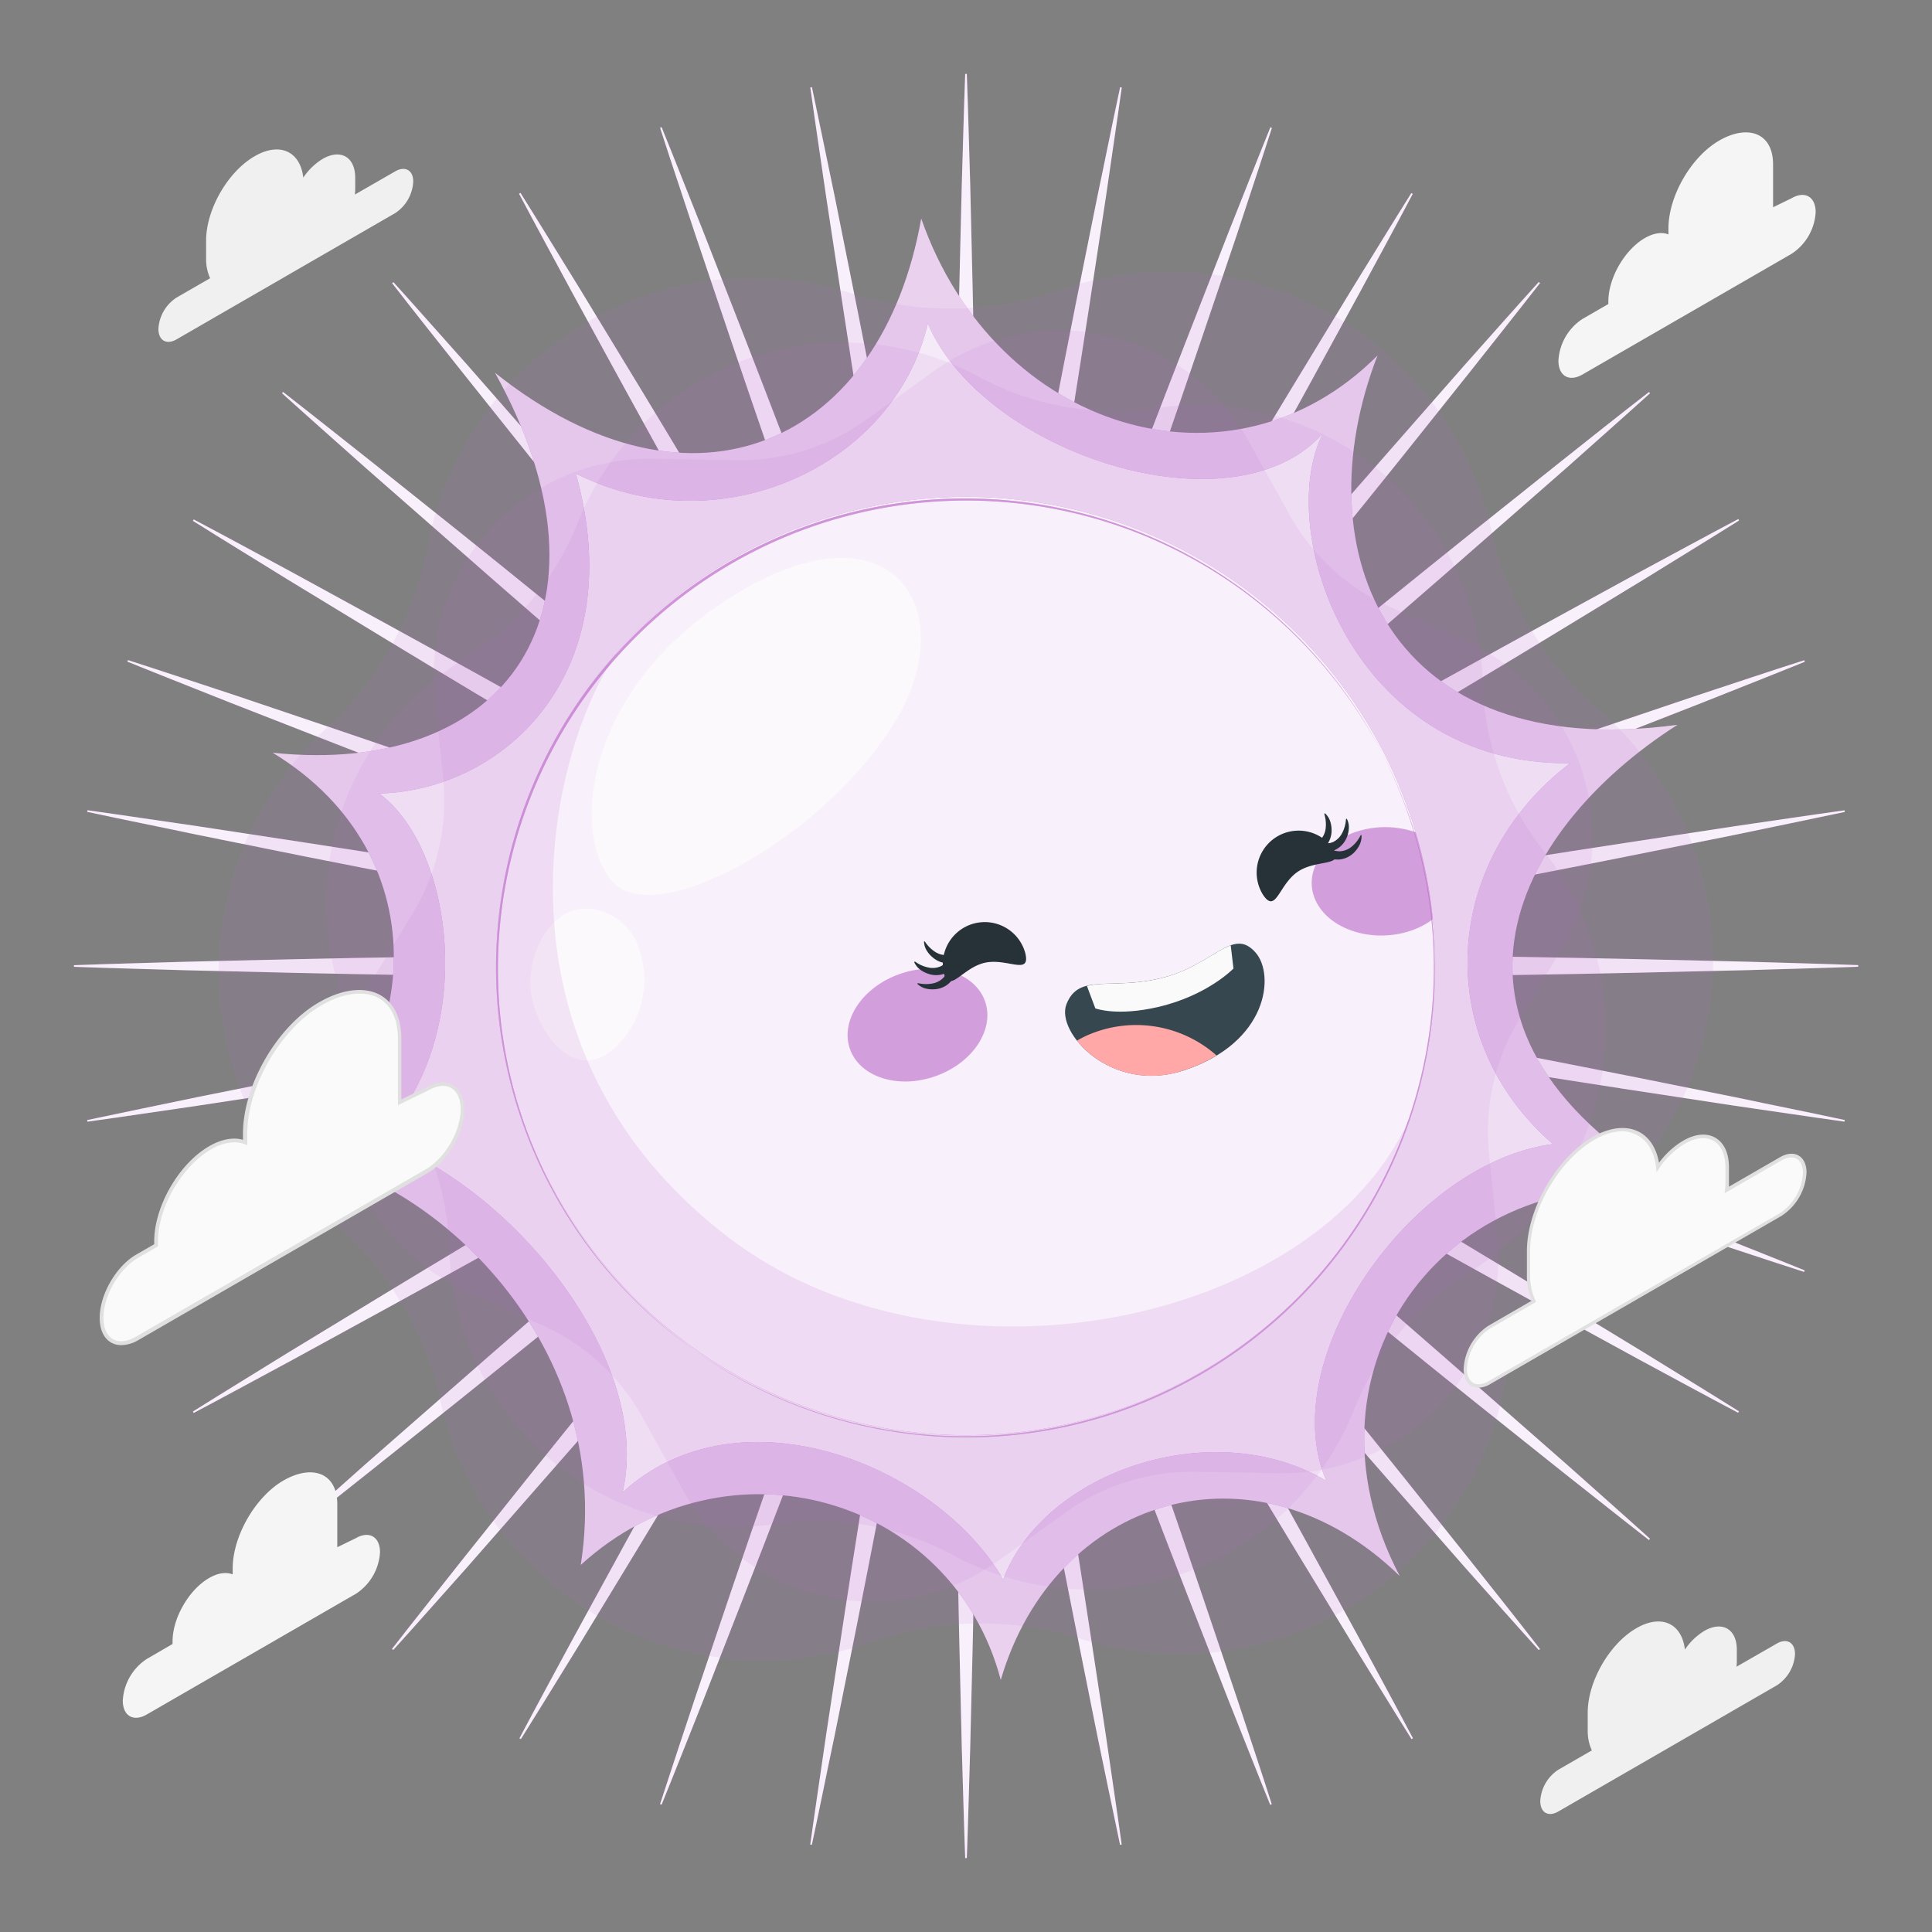 <svg xmlns="http://www.w3.org/2000/svg" viewBox="0 0 500 500"><rect x="0" y="0" width="500" height="500" fill="#808080" stroke="none"/><g id="Sunburst"><g id="Sparkles"><path d="M249.12,250c-2.15-4.81-2.32-9.62-2.31-14.43l-.17-14.43c-.17-9.62-.1-19.25-.1-28.87.09-19.24.39-38.48.67-57.72s.58-38.49,1-57.73L248.9,48c.3-9.62.53-19.24.89-28.87h.42c.36,9.63.59,19.25.89,28.87l.67,28.86c.44,19.24.68,38.49,1,57.73s.58,38.48.67,57.72c0,9.62.07,19.25-.1,28.87l-.17,14.43c0,4.81-.16,9.62-2.31,14.43Z" style="fill:#BA68C8"></path><path d="M249.13,250.15c-2.95-4.36-3.95-9.07-4.78-13.81l-2.67-14.18c-1.84-9.45-3.44-18.93-5.12-28.41-3.24-19-6.29-38-9.36-57s-6.11-38-9-57l-4.35-28.54c-1.37-9.53-2.82-19-4.14-28.58l.42-.07c2,9.41,3.92,18.84,5.89,28.27l5.67,28.3c3.78,18.88,7.35,37.79,11,56.68s7.25,37.8,10.69,56.73c1.67,9.47,3.4,18.94,4.91,28.44l2.34,14.24c.84,4.74,1.51,9.51.23,14.62Z" style="fill:#BA68C8"></path><path d="M249.17,250.3c-3.66-3.79-5.46-8.25-7.11-12.77L237,224c-3.45-9-6.68-18.05-10-27.09-6.49-18.11-12.79-36.3-19.11-54.47s-12.62-36.37-18.79-54.6l-9.23-27.35c-3-9.14-6.09-18.26-9.05-27.43l.41-.14c3.62,8.92,7.13,17.88,10.7,26.82l10.5,26.89c7,17.93,13.8,35.93,20.71,53.9s13.7,36,20.37,54c3.29,9,6.64,18.06,9.78,27.16l4.78,13.62c1.64,4.52,3.13,9.09,2.76,14.35Z" style="fill:#BA68C8"></path><path d="M249.24,250.44c-4.27-3.09-6.82-7.17-9.22-11.34l-7.36-12.41c-5-8.25-9.71-16.62-14.52-24.95-9.54-16.71-18.9-33.53-28.28-50.33s-18.74-33.62-28-50.5L148,75.58c-4.56-8.48-9.17-16.93-13.67-25.44l.37-.22c5.12,8.16,10.13,16.37,15.2,24.56l15,24.66c10,16.44,19.82,33,29.74,49.48s19.74,33,29.45,49.66c4.81,8.33,9.67,16.63,14.34,25l7.07,12.58c2.41,4.17,4.67,8.42,5.21,13.66Z" style="fill:#BA68C8"></path><path d="M249.32,250.57c-4.73-2.31-7.95-5.89-11-9.57l-9.41-10.95c-6.31-7.26-12.44-14.67-18.63-22-12.3-14.81-24.43-29.74-36.59-44.66s-24.29-29.85-36.33-44.87l-18-22.55c-6-7.56-12-15.08-17.88-22.68l.33-.27c6.46,7.14,12.82,14.36,19.23,21.54L140,116.2c12.71,14.46,25.25,29.05,37.89,43.56s25.18,29.11,37.62,43.79c6.18,7.37,12.42,14.7,18.47,22.18l9.15,11.16c3.09,3.69,6.06,7.48,7.51,12.54Z" style="fill:#BA68C8"></path><path d="M249.43,250.68c-5.06-1.45-8.85-4.42-12.54-7.51L225.73,234c-7.48-6.05-14.81-12.29-22.18-18.47-14.68-12.44-29.22-25-43.79-37.62S130.66,152.75,116.2,140L94.52,121c-7.18-6.41-14.4-12.77-21.54-19.23l.27-.33c7.6,5.91,15.12,11.92,22.68,17.88l22.55,18c15,12,29.91,24.22,44.87,36.32s29.86,24.29,44.66,36.59c7.37,6.19,14.78,12.32,22,18.63L241,238.28c3.68,3.09,7.26,6.31,9.57,11Z" style="fill:#BA68C8"></path><path d="M249.56,250.76c-5.24-.54-9.49-2.8-13.66-5.21l-12.58-7.07c-8.41-4.67-16.71-9.53-25-14.34-16.62-9.71-33.14-19.59-49.66-29.45S115.58,175,99.14,165l-24.66-15c-8.19-5.07-16.4-10.08-24.56-15.2l.22-.37c8.51,4.5,17,9.11,25.44,13.67l25.33,13.85c16.88,9.24,33.66,18.66,50.5,28S185,208.6,201.74,218.14c8.33,4.81,16.7,9.56,24.95,14.52L239.1,240c4.17,2.4,8.25,4.95,11.34,9.22Z" style="fill:#BA68C8"></path><path d="M249.7,250.83c-5.26.37-9.83-1.12-14.35-2.76l-13.62-4.78c-9.1-3.14-18.12-6.49-27.16-9.78-18-6.67-36-13.53-54-20.37s-36-13.71-53.9-20.71l-26.89-10.5c-8.94-3.57-17.9-7.08-26.82-10.7l.14-.4c9.17,2.95,18.29,6,27.43,9l27.35,9.23c18.23,6.17,36.39,12.53,54.6,18.79s36.36,12.62,54.47,19.11c9,3.29,18.1,6.52,27.09,10l13.5,5.09c4.52,1.65,9,3.45,12.77,7.11Z" style="fill:#BA68C8"></path><path d="M249.85,250.87c-5.11,1.28-9.88.61-14.62-.23L221,248.3c-9.5-1.51-19-3.24-28.44-4.91-18.93-3.44-37.83-7.07-56.73-10.69s-37.8-7.25-56.68-11L50.84,216c-9.43-2-18.86-3.86-28.27-5.89l.07-.42c9.54,1.32,19,2.77,28.58,4.14l28.54,4.35c19,2.91,38,6,57,9s38,6.12,57,9.36c9.48,1.68,19,3.28,28.41,5.12l14.18,2.67c4.74.83,9.45,1.83,13.81,4.78Z" style="fill:#BA68C8"></path><path d="M250,250.88c-4.81,2.15-9.62,2.32-14.43,2.31l-14.43.17c-9.62.17-19.25.1-28.87.1-19.24-.09-38.48-.39-57.72-.67s-38.49-.58-57.73-1L48,251.1c-9.62-.3-19.24-.53-28.86-.89v-.42c9.62-.36,19.24-.59,28.86-.89l28.86-.67c19.24-.44,38.49-.68,57.73-1s38.48-.58,57.72-.67c9.62,0,19.25-.07,28.87.1l14.43.17c4.81,0,9.62.16,14.43,2.31Z" style="fill:#BA68C8"></path><path d="M250.15,250.87c-4.36,2.95-9.07,3.95-13.81,4.78l-14.18,2.67c-9.45,1.84-18.93,3.44-28.41,5.12-19,3.24-38,6.29-57,9.36s-38,6.11-57,9l-28.54,4.35c-9.53,1.37-19,2.82-28.58,4.14l-.07-.42c9.41-2,18.84-3.92,28.27-5.89l28.3-5.67c18.88-3.78,37.79-7.35,56.68-11s37.8-7.25,56.73-10.69c9.47-1.67,18.94-3.4,28.44-4.91l14.24-2.34c4.74-.84,9.51-1.51,14.62-.23Z" style="fill:#BA68C8"></path><path d="M250.3,250.83c-3.79,3.66-8.25,5.46-12.77,7.11L224,263c-9,3.45-18.05,6.68-27.09,10-18.11,6.49-36.3,12.79-54.47,19.11s-36.37,12.62-54.6,18.79l-27.35,9.23c-9.14,3-18.26,6.09-27.43,9l-.14-.4c8.92-3.62,17.88-7.13,26.82-10.7l26.89-10.5c17.93-7,35.93-13.8,53.9-20.71s36-13.7,54-20.37c9-3.29,18.06-6.64,27.16-9.78l13.62-4.78c4.52-1.64,9.09-3.13,14.35-2.76Z" style="fill:#BA68C8"></path><path d="M250.44,250.76c-3.09,4.27-7.17,6.82-11.34,9.22l-12.41,7.36c-8.25,5-16.62,9.71-24.95,14.52-16.71,9.54-33.53,18.9-50.33,28.28s-33.62,18.74-50.5,28L75.58,352c-8.48,4.56-16.93,9.17-25.44,13.67l-.22-.37c8.16-5.12,16.37-10.13,24.56-15.2l24.66-15c16.44-10,33-19.82,49.48-29.74s33-19.74,49.66-29.45c8.33-4.81,16.63-9.67,25-14.34l12.58-7.07c4.17-2.41,8.42-4.67,13.66-5.21Z" style="fill:#BA68C8"></path><path d="M250.57,250.68c-2.31,4.73-5.89,7.95-9.57,11l-10.95,9.41c-7.26,6.31-14.67,12.44-22,18.63-14.8,12.3-29.74,24.43-44.66,36.59s-29.85,24.29-44.87,36.32l-22.55,18c-7.56,6-15.08,12-22.68,17.88l-.27-.33c7.14-6.46,14.36-12.82,21.54-19.23L116.2,360c14.46-12.71,29.05-25.25,43.56-37.89s29.11-25.18,43.79-37.62c7.37-6.18,14.7-12.42,22.18-18.47l11.16-9.15c3.69-3.09,7.48-6.06,12.54-7.51Z" style="fill:#BA68C8"></path><path d="M250.68,250.57c-1.45,5.06-4.42,8.85-7.51,12.54L234,274.27c-6.05,7.48-12.29,14.81-18.47,22.18-12.44,14.68-25,29.22-37.62,43.79S152.75,369.34,140,383.8L121,405.48c-6.41,7.18-12.77,14.4-19.23,21.54l-.33-.27c5.91-7.6,11.92-15.12,17.88-22.68l18-22.55c12-15,24.23-29.91,36.33-44.87s24.29-29.86,36.59-44.66c6.19-7.37,12.32-14.78,18.63-22L238.28,259c3.09-3.68,6.31-7.26,11-9.57Z" style="fill:#BA68C8"></path><path d="M250.76,250.44c-.54,5.24-2.8,9.49-5.21,13.66l-7.07,12.58c-4.67,8.41-9.53,16.71-14.34,25-9.71,16.62-19.59,33.14-29.45,49.66S175,384.42,165,400.86l-15,24.66c-5.07,8.19-10.08,16.4-15.2,24.56l-.37-.22c4.5-8.51,9.11-17,13.67-25.44l13.85-25.33c9.24-16.88,18.66-33.66,28-50.5S208.6,315,218.14,298.26c4.81-8.33,9.56-16.7,14.52-24.95L240,260.9c2.4-4.17,4.95-8.25,9.22-11.34Z" style="fill:#BA68C8"></path><path d="M250.83,250.3c.37,5.26-1.12,9.83-2.76,14.35l-4.78,13.62c-3.14,9.1-6.49,18.12-9.78,27.16-6.67,18.05-13.53,36-20.37,54s-13.71,36-20.71,53.9l-10.5,26.89c-3.57,8.94-7.08,17.9-10.7,26.82l-.41-.14c3-9.17,6-18.29,9.05-27.43l9.23-27.35c6.17-18.23,12.53-36.39,18.79-54.59s12.62-36.37,19.11-54.48c3.29-9,6.52-18.1,10-27.09l5.09-13.5c1.65-4.52,3.45-9,7.11-12.77Z" style="fill:#BA68C8"></path><path d="M250.87,250.15c1.28,5.11.61,9.88-.23,14.62L248.3,279c-1.51,9.5-3.24,19-4.91,28.44-3.44,18.93-7.07,37.83-10.69,56.73s-7.25,37.8-11,56.68L216,449.16c-2,9.43-3.86,18.86-5.89,28.27l-.42-.07c1.32-9.54,2.77-19.05,4.14-28.58l4.35-28.54c2.91-19,6-38,9-57s6.12-38,9.36-57c1.68-9.48,3.28-19,5.12-28.41l2.67-14.18c.83-4.74,1.83-9.45,4.78-13.81Z" style="fill:#BA68C8"></path><path d="M250.88,250c2.15,4.81,2.32,9.62,2.31,14.43l.17,14.43c.17,9.62.1,19.25.1,28.87-.09,19.24-.39,38.48-.67,57.72s-.58,38.49-1,57.73L251.1,452c-.3,9.62-.53,19.24-.89,28.87h-.42c-.36-9.63-.59-19.25-.89-28.87l-.67-28.86c-.44-19.24-.68-38.49-1-57.73s-.58-38.48-.67-57.72c0-9.62-.07-19.25.1-28.87l.17-14.43c0-4.81.16-9.62,2.31-14.43Z" style="fill:#BA68C8"></path><path d="M250.87,249.85c2.95,4.36,3.95,9.07,4.78,13.81l2.67,14.18c1.84,9.45,3.44,18.93,5.12,28.41,3.24,19,6.29,38,9.36,57s6.11,38,9,57l4.35,28.54c1.37,9.53,2.82,19,4.14,28.58l-.42.07c-2-9.41-3.92-18.84-5.89-28.27l-5.67-28.3c-3.78-18.88-7.35-37.79-11-56.68s-7.25-37.8-10.69-56.73c-1.67-9.47-3.4-18.94-4.91-28.44l-2.34-14.24c-.84-4.74-1.51-9.51-.23-14.62Z" style="fill:#BA68C8"></path><path d="M250.83,249.7c3.66,3.79,5.46,8.25,7.11,12.77L263,276c3.45,9,6.68,18,10,27.09,6.49,18.11,12.79,36.3,19.11,54.48s12.62,36.36,18.79,54.59l9.23,27.35c3,9.14,6.09,18.26,9,27.43l-.4.14c-3.62-8.92-7.13-17.88-10.7-26.82l-10.5-26.89c-7-17.93-13.8-35.93-20.71-53.9s-13.7-36-20.37-54c-3.29-9-6.64-18.06-9.78-27.16l-4.78-13.62c-1.64-4.52-3.13-9.09-2.76-14.35Z" style="fill:#BA68C8"></path><path d="M250.76,249.56c4.27,3.09,6.82,7.17,9.22,11.34l7.36,12.41c5,8.25,9.71,16.62,14.52,24.95,9.54,16.71,18.9,33.53,28.28,50.33s18.74,33.62,28,50.5L352,424.42c4.56,8.48,9.17,16.93,13.67,25.44l-.37.22c-5.12-8.16-10.13-16.37-15.2-24.56l-15-24.66c-10-16.44-19.82-33-29.74-49.48s-19.74-33-29.45-49.66c-4.81-8.33-9.67-16.63-14.34-25l-7.07-12.58c-2.41-4.17-4.67-8.42-5.21-13.66Z" style="fill:#BA68C8"></path><path d="M250.68,249.43c4.73,2.31,7.95,5.89,11,9.57L271.13,270c6.31,7.26,12.44,14.67,18.63,22,12.3,14.8,24.43,29.74,36.59,44.66s24.29,29.85,36.32,44.87l18,22.55c6,7.56,12,15.08,17.88,22.68l-.33.27c-6.46-7.14-12.82-14.36-19.23-21.54L360,383.8c-12.71-14.46-25.25-29.05-37.89-43.56s-25.18-29.11-37.62-43.79c-6.18-7.37-12.42-14.7-18.47-22.18l-9.15-11.16c-3.09-3.69-6.06-7.48-7.51-12.54Z" style="fill:#BA68C8"></path><path d="M250.57,249.32c5.06,1.45,8.85,4.42,12.54,7.51L274.27,266c7.48,6,14.81,12.29,22.18,18.47,14.68,12.44,29.22,25,43.79,37.62s29.1,25.18,43.56,37.89L405.48,379c7.18,6.41,14.4,12.77,21.54,19.23l-.27.33c-7.6-5.91-15.12-11.92-22.68-17.88l-22.55-18c-15-12-29.91-24.22-44.87-36.32S306.79,302.06,292,289.76c-7.37-6.19-14.78-12.32-22-18.63L259,261.72c-3.68-3.09-7.26-6.31-9.57-11Z" style="fill:#BA68C8"></path><path d="M250.44,249.24c5.24.54,9.49,2.8,13.66,5.21l12.58,7.07c8.41,4.67,16.71,9.53,25,14.34,16.62,9.71,33.13,19.59,49.66,29.45s33,19.74,49.48,29.74l24.66,15c8.19,5.07,16.4,10.08,24.56,15.2l-.22.37c-8.51-4.5-17-9.11-25.44-13.67l-25.33-13.85c-16.88-9.24-33.66-18.66-50.5-28S315,291.4,298.26,281.86c-8.33-4.81-16.7-9.56-24.95-14.52L260.9,260c-4.17-2.4-8.25-5-11.34-9.22Z" style="fill:#BA68C8"></path><path d="M250.3,249.17c5.26-.37,9.83,1.12,14.35,2.76l13.62,4.78c9.1,3.14,18.12,6.49,27.16,9.78,18.05,6.67,36,13.53,54,20.37s36,13.71,53.9,20.71l26.89,10.5c8.94,3.57,17.9,7.08,26.82,10.7l-.14.4c-9.17-2.95-18.29-6-27.43-9l-27.35-9.23c-18.23-6.17-36.39-12.53-54.6-18.79S321.17,279.49,303.06,273c-9-3.29-18.1-6.52-27.09-10l-13.5-5.09c-4.52-1.65-9-3.45-12.77-7.11Z" style="fill:#BA68C8"></path><path d="M250.15,249.13c5.11-1.28,9.88-.61,14.62.23L279,251.7c9.5,1.51,19,3.24,28.44,4.91,18.93,3.44,37.83,7.07,56.73,10.69s37.8,7.25,56.68,11l28.3,5.67c9.43,2,18.86,3.86,28.27,5.89l-.07.42c-9.54-1.32-19.05-2.77-28.58-4.14l-28.54-4.35c-19-2.91-38-6-57-9s-38-6.12-57-9.36c-9.48-1.68-19-3.28-28.41-5.12l-14.18-2.67c-4.74-.83-9.45-1.83-13.81-4.78Z" style="fill:#BA68C8"></path><path d="M250,249.12c4.81-2.15,9.62-2.32,14.43-2.31l14.43-.17c9.62-.17,19.25-.1,28.87-.1,19.24.09,38.48.39,57.72.67s38.49.58,57.73,1l28.86.67c9.62.3,19.24.53,28.86.89v.42c-9.62.36-19.24.59-28.86.89l-28.86.67c-19.24.44-38.49.68-57.73,1s-38.48.58-57.72.67c-9.62,0-19.25.07-28.87-.1l-14.43-.17c-4.81,0-9.62-.16-14.43-2.31Z" style="fill:#BA68C8"></path><path d="M249.85,249.13c4.36-2.95,9.07-3.95,13.81-4.78l14.18-2.67c9.45-1.84,18.93-3.44,28.41-5.12,19-3.24,38-6.29,57-9.36s38-6.11,57-9l28.54-4.35c9.53-1.37,19-2.82,28.58-4.14l.07.42c-9.41,2-18.84,3.92-28.27,5.89l-28.3,5.67c-18.88,3.78-37.79,7.35-56.68,11s-37.8,7.25-56.73,10.69c-9.47,1.67-18.94,3.4-28.44,4.91l-14.24,2.34c-4.74.84-9.51,1.51-14.62.23Z" style="fill:#BA68C8"></path><path d="M249.7,249.17c3.79-3.66,8.25-5.46,12.77-7.11L276,237c9-3.45,18-6.68,27.09-10,18.11-6.49,36.3-12.79,54.47-19.11s36.37-12.62,54.6-18.79l27.35-9.23c9.14-3,18.26-6.09,27.43-9l.14.4c-8.92,3.62-17.88,7.13-26.82,10.7l-26.89,10.5c-17.93,7-35.93,13.8-53.9,20.71s-36,13.7-54,20.37c-9,3.29-18.06,6.64-27.16,9.78l-13.62,4.78c-4.52,1.64-9.09,3.13-14.35,2.76Z" style="fill:#BA68C8"></path><path d="M249.56,249.24c3.09-4.27,7.17-6.82,11.34-9.22l12.41-7.36c8.25-5,16.62-9.71,24.95-14.52,16.71-9.54,33.53-18.9,50.33-28.28s33.62-18.74,50.5-28L424.42,148c8.48-4.56,16.93-9.17,25.44-13.67l.22.37c-8.16,5.12-16.37,10.13-24.56,15.2l-24.66,15c-16.44,10-33,19.82-49.48,29.74s-33,19.74-49.66,29.45c-8.33,4.81-16.63,9.67-25,14.34l-12.58,7.07c-4.17,2.41-8.42,4.67-13.66,5.21Z" style="fill:#BA68C8"></path><path d="M249.43,249.32c2.31-4.73,5.89-7.95,9.57-11L270,228.87c7.26-6.31,14.67-12.44,22-18.63,14.8-12.3,29.74-24.43,44.66-36.59s29.85-24.29,44.87-36.32l22.55-18c7.56-6,15.08-12,22.68-17.88l.27.33c-7.14,6.46-14.36,12.82-21.54,19.23L383.8,140c-14.46,12.71-29.05,25.25-43.56,37.89s-29.11,25.18-43.79,37.62c-7.37,6.18-14.7,12.42-22.18,18.47l-11.16,9.15c-3.69,3.09-7.48,6.06-12.54,7.51Z" style="fill:#BA68C8"></path><path d="M249.32,249.43c1.45-5.06,4.42-8.85,7.51-12.54L266,225.73c6-7.48,12.29-14.81,18.47-22.18,12.44-14.68,25-29.22,37.62-43.79s25.18-29.1,37.89-43.56L379,94.52c6.41-7.18,12.77-14.4,19.23-21.54l.33.27c-5.91,7.6-11.92,15.12-17.88,22.68l-18,22.55c-12,15-24.22,29.91-36.32,44.87S302.06,193.2,289.76,208c-6.19,7.37-12.32,14.78-18.63,22L261.72,241c-3.09,3.68-6.31,7.26-11,9.57Z" style="fill:#BA68C8"></path><path d="M249.24,249.56c.54-5.24,2.8-9.49,5.21-13.66l7.07-12.58c4.67-8.41,9.53-16.71,14.34-25,9.71-16.62,19.59-33.14,29.45-49.66s19.74-33,29.74-49.48l15-24.66c5.07-8.19,10.08-16.4,15.2-24.56l.37.22c-4.5,8.51-9.11,17-13.67,25.44l-13.85,25.33c-9.24,16.88-18.66,33.66-28,50.5S291.4,185,281.86,201.74c-4.81,8.33-9.56,16.7-14.52,24.95L260,239.1c-2.4,4.17-5,8.25-9.22,11.34Z" style="fill:#BA68C8"></path><path d="M249.17,249.7c-.37-5.26,1.12-9.83,2.76-14.35l4.78-13.62c3.14-9.1,6.49-18.12,9.78-27.16,6.67-18,13.53-36,20.37-54s13.71-36,20.71-53.9l10.5-26.89c3.57-8.94,7.08-17.9,10.7-26.82l.4.14c-2.95,9.17-6,18.29-9,27.43L310.9,87.87c-6.17,18.23-12.53,36.39-18.79,54.6S279.49,178.83,273,196.94c-3.29,9-6.52,18.1-10,27.09l-5.09,13.5c-1.65,4.52-3.45,9-7.11,12.77Z" style="fill:#BA68C8"></path><path d="M249.13,249.85c-1.28-5.11-.61-9.88.23-14.62L251.7,221c1.51-9.5,3.24-19,4.91-28.44,3.44-18.93,7.07-37.83,10.69-56.73s7.25-37.8,11-56.68L284,50.84c2-9.43,3.86-18.86,5.89-28.27l.42.07c-1.32,9.54-2.77,19-4.14,28.58l-4.35,28.54c-2.91,19-6,38-9,57s-6.12,38-9.36,57c-1.68,9.48-3.28,19-5.12,28.41l-2.67,14.18c-.83,4.74-1.83,9.45-4.78,13.81Z" style="fill:#BA68C8"></path><g style="opacity:0.9"><path d="M249.12,250c-2.15-4.81-2.32-9.62-2.31-14.43l-.17-14.43c-.17-9.62-.1-19.25-.1-28.87.09-19.24.39-38.48.67-57.72s.58-38.49,1-57.73L248.9,48c.3-9.62.53-19.24.89-28.87h.42c.36,9.63.59,19.25.89,28.87l.67,28.86c.44,19.24.68,38.49,1,57.73s.58,38.48.67,57.72c0,9.62.07,19.25-.1,28.87l-.17,14.43c0,4.81-.16,9.62-2.31,14.43Z" style="fill:#fff"></path><path d="M249.13,250.15c-2.95-4.36-3.95-9.07-4.78-13.81l-2.67-14.18c-1.84-9.45-3.44-18.93-5.12-28.41-3.24-19-6.29-38-9.36-57s-6.11-38-9-57l-4.35-28.54c-1.37-9.53-2.82-19-4.14-28.58l.42-.07c2,9.41,3.92,18.84,5.89,28.27l5.67,28.3c3.78,18.88,7.35,37.79,11,56.68s7.25,37.8,10.69,56.73c1.67,9.47,3.4,18.94,4.91,28.44l2.34,14.24c.84,4.74,1.51,9.51.23,14.62Z" style="fill:#fff"></path><path d="M249.17,250.3c-3.66-3.79-5.46-8.25-7.11-12.77L237,224c-3.45-9-6.68-18.05-10-27.09-6.49-18.11-12.79-36.3-19.11-54.47s-12.62-36.37-18.79-54.6l-9.23-27.35c-3-9.14-6.09-18.26-9.05-27.43l.41-.14c3.62,8.92,7.13,17.88,10.7,26.82l10.5,26.89c7,17.93,13.8,35.93,20.71,53.9s13.7,36,20.37,54c3.29,9,6.64,18.06,9.78,27.16l4.78,13.62c1.64,4.52,3.13,9.09,2.76,14.35Z" style="fill:#fff"></path><path d="M249.24,250.44c-4.27-3.09-6.82-7.17-9.22-11.34l-7.36-12.41c-5-8.25-9.71-16.62-14.52-24.95-9.54-16.71-18.9-33.53-28.28-50.33s-18.74-33.62-28-50.5L148,75.58c-4.56-8.48-9.17-16.93-13.67-25.44l.37-.22c5.12,8.16,10.13,16.37,15.2,24.56l15,24.66c10,16.44,19.82,33,29.74,49.48s19.74,33,29.45,49.66c4.81,8.33,9.67,16.63,14.34,25l7.07,12.58c2.41,4.17,4.67,8.42,5.21,13.66Z" style="fill:#fff"></path><path d="M249.32,250.57c-4.73-2.31-7.95-5.89-11-9.57l-9.41-10.95c-6.31-7.26-12.44-14.67-18.63-22-12.3-14.81-24.43-29.74-36.59-44.66s-24.29-29.85-36.33-44.87l-18-22.55c-6-7.56-12-15.08-17.88-22.68l.33-.27c6.46,7.14,12.82,14.36,19.23,21.54L140,116.2c12.71,14.46,25.25,29.05,37.89,43.56s25.18,29.11,37.62,43.79c6.18,7.37,12.42,14.7,18.47,22.18l9.15,11.16c3.09,3.69,6.06,7.48,7.51,12.54Z" style="fill:#fff"></path><path d="M249.43,250.68c-5.06-1.45-8.85-4.42-12.54-7.51L225.73,234c-7.48-6.05-14.81-12.29-22.18-18.47-14.68-12.44-29.22-25-43.79-37.62S130.66,152.75,116.2,140L94.52,121c-7.18-6.41-14.4-12.77-21.54-19.23l.27-.33c7.6,5.91,15.12,11.92,22.68,17.88l22.55,18c15,12,29.91,24.22,44.87,36.32s29.86,24.29,44.66,36.59c7.37,6.19,14.78,12.32,22,18.63L241,238.28c3.68,3.09,7.26,6.31,9.57,11Z" style="fill:#fff"></path><path d="M249.56,250.76c-5.24-.54-9.49-2.8-13.66-5.21l-12.58-7.07c-8.41-4.67-16.71-9.53-25-14.34-16.62-9.71-33.14-19.59-49.66-29.45S115.58,175,99.14,165l-24.66-15c-8.19-5.07-16.4-10.08-24.56-15.2l.22-.37c8.51,4.5,17,9.11,25.44,13.67l25.33,13.85c16.88,9.24,33.66,18.66,50.5,28S185,208.6,201.74,218.14c8.33,4.81,16.7,9.56,24.95,14.52L239.1,240c4.17,2.4,8.25,4.95,11.34,9.22Z" style="fill:#fff"></path><path d="M249.7,250.83c-5.26.37-9.83-1.12-14.35-2.76l-13.62-4.78c-9.1-3.14-18.12-6.49-27.16-9.78-18-6.67-36-13.53-54-20.37s-36-13.71-53.9-20.71l-26.89-10.5c-8.94-3.57-17.9-7.08-26.82-10.7l.14-.4c9.17,2.95,18.29,6,27.43,9l27.35,9.23c18.23,6.17,36.39,12.53,54.6,18.79s36.36,12.62,54.47,19.11c9,3.29,18.1,6.52,27.09,10l13.5,5.09c4.52,1.65,9,3.45,12.77,7.11Z" style="fill:#fff"></path><path d="M249.85,250.87c-5.11,1.28-9.88.61-14.62-.23L221,248.3c-9.5-1.51-19-3.24-28.44-4.91-18.93-3.44-37.83-7.07-56.73-10.69s-37.8-7.25-56.68-11L50.84,216c-9.43-2-18.86-3.86-28.27-5.89l.07-.42c9.54,1.32,19,2.77,28.58,4.14l28.54,4.35c19,2.91,38,6,57,9s38,6.12,57,9.36c9.48,1.68,19,3.28,28.41,5.12l14.18,2.67c4.74.83,9.45,1.83,13.81,4.78Z" style="fill:#fff"></path><path d="M250,250.88c-4.81,2.15-9.62,2.32-14.43,2.31l-14.43.17c-9.62.17-19.25.1-28.87.1-19.24-.09-38.48-.39-57.72-.67s-38.49-.58-57.73-1L48,251.1c-9.62-.3-19.24-.53-28.86-.89v-.42c9.62-.36,19.24-.59,28.86-.89l28.86-.67c19.24-.44,38.49-.68,57.73-1s38.48-.58,57.72-.67c9.62,0,19.25-.07,28.87.1l14.43.17c4.81,0,9.62.16,14.43,2.31Z" style="fill:#fff"></path><path d="M250.15,250.87c-4.36,2.95-9.07,3.95-13.81,4.78l-14.18,2.67c-9.45,1.84-18.93,3.44-28.41,5.12-19,3.24-38,6.29-57,9.36s-38,6.11-57,9l-28.54,4.35c-9.53,1.37-19,2.82-28.58,4.14l-.07-.42c9.41-2,18.84-3.92,28.27-5.89l28.3-5.67c18.88-3.78,37.79-7.35,56.68-11s37.8-7.25,56.73-10.69c9.47-1.67,18.94-3.4,28.44-4.91l14.24-2.34c4.74-.84,9.51-1.51,14.62-.23Z" style="fill:#fff"></path><path d="M250.3,250.83c-3.79,3.66-8.25,5.46-12.77,7.11L224,263c-9,3.45-18.05,6.68-27.09,10-18.11,6.49-36.3,12.79-54.47,19.11s-36.37,12.62-54.6,18.79l-27.35,9.23c-9.14,3-18.26,6.09-27.43,9l-.14-.4c8.92-3.62,17.88-7.13,26.82-10.7l26.89-10.5c17.93-7,35.93-13.8,53.9-20.71s36-13.7,54-20.37c9-3.29,18.06-6.64,27.16-9.78l13.62-4.78c4.52-1.64,9.09-3.13,14.35-2.76Z" style="fill:#fff"></path><path d="M250.44,250.76c-3.09,4.27-7.17,6.82-11.34,9.22l-12.41,7.36c-8.25,5-16.62,9.71-24.95,14.52-16.71,9.54-33.53,18.9-50.33,28.28s-33.62,18.74-50.5,28L75.58,352c-8.48,4.56-16.93,9.17-25.44,13.67l-.22-.37c8.16-5.12,16.37-10.13,24.56-15.2l24.66-15c16.44-10,33-19.82,49.48-29.74s33-19.74,49.66-29.45c8.33-4.81,16.63-9.67,25-14.34l12.58-7.07c4.17-2.41,8.42-4.67,13.66-5.21Z" style="fill:#fff"></path><path d="M250.57,250.68c-2.31,4.73-5.89,7.95-9.57,11l-10.95,9.41c-7.26,6.31-14.67,12.44-22,18.63-14.8,12.3-29.74,24.43-44.66,36.59s-29.85,24.29-44.87,36.32l-22.55,18c-7.56,6-15.08,12-22.68,17.88l-.27-.33c7.14-6.46,14.36-12.82,21.54-19.23L116.2,360c14.46-12.71,29.05-25.25,43.56-37.89s29.11-25.18,43.79-37.62c7.37-6.18,14.7-12.42,22.18-18.47l11.16-9.15c3.69-3.09,7.48-6.06,12.54-7.51Z" style="fill:#fff"></path><path d="M250.68,250.57c-1.45,5.06-4.42,8.85-7.51,12.54L234,274.27c-6.05,7.48-12.29,14.81-18.47,22.18-12.44,14.68-25,29.22-37.62,43.79S152.75,369.34,140,383.8L121,405.48c-6.41,7.18-12.77,14.4-19.23,21.54l-.33-.27c5.91-7.6,11.92-15.12,17.88-22.68l18-22.55c12-15,24.23-29.91,36.33-44.87s24.29-29.86,36.59-44.66c6.19-7.37,12.32-14.78,18.63-22L238.28,259c3.09-3.68,6.31-7.26,11-9.57Z" style="fill:#fff"></path><path d="M250.76,250.44c-.54,5.24-2.8,9.49-5.21,13.66l-7.07,12.58c-4.67,8.41-9.53,16.71-14.34,25-9.71,16.62-19.59,33.14-29.45,49.66S175,384.42,165,400.86l-15,24.66c-5.07,8.19-10.08,16.4-15.2,24.56l-.37-.22c4.5-8.51,9.11-17,13.67-25.44l13.85-25.33c9.24-16.88,18.66-33.66,28-50.5S208.6,315,218.14,298.26c4.81-8.33,9.56-16.7,14.52-24.95L240,260.9c2.4-4.17,4.95-8.25,9.22-11.34Z" style="fill:#fff"></path><path d="M250.83,250.3c.37,5.26-1.12,9.83-2.76,14.35l-4.78,13.62c-3.14,9.1-6.49,18.12-9.78,27.16-6.67,18.05-13.53,36-20.37,54s-13.71,36-20.71,53.9l-10.5,26.89c-3.57,8.94-7.08,17.9-10.7,26.82l-.41-.14c3-9.17,6-18.29,9.05-27.43l9.23-27.35c6.17-18.23,12.53-36.39,18.79-54.59s12.62-36.37,19.11-54.48c3.29-9,6.52-18.1,10-27.09l5.09-13.5c1.65-4.52,3.45-9,7.11-12.77Z" style="fill:#fff"></path><path d="M250.87,250.15c1.28,5.11.61,9.88-.23,14.62L248.3,279c-1.51,9.5-3.24,19-4.91,28.44-3.44,18.93-7.07,37.83-10.69,56.73s-7.25,37.8-11,56.68L216,449.16c-2,9.43-3.86,18.86-5.89,28.27l-.42-.07c1.32-9.54,2.77-19.05,4.14-28.58l4.35-28.54c2.91-19,6-38,9-57s6.12-38,9.36-57c1.68-9.48,3.28-19,5.12-28.41l2.67-14.18c.83-4.74,1.83-9.45,4.78-13.81Z" style="fill:#fff"></path><path d="M250.88,250c2.15,4.81,2.32,9.62,2.31,14.43l.17,14.43c.17,9.62.1,19.25.1,28.87-.09,19.24-.39,38.48-.67,57.72s-.58,38.49-1,57.73L251.1,452c-.3,9.62-.53,19.24-.89,28.87h-.42c-.36-9.63-.59-19.25-.89-28.87l-.67-28.86c-.44-19.24-.68-38.49-1-57.73s-.58-38.48-.67-57.72c0-9.62-.07-19.25.1-28.87l.17-14.43c0-4.81.16-9.62,2.31-14.43Z" style="fill:#fff"></path><path d="M250.87,249.85c2.95,4.36,3.95,9.07,4.78,13.81l2.67,14.18c1.84,9.45,3.44,18.93,5.12,28.41,3.24,19,6.29,38,9.36,57s6.11,38,9,57l4.35,28.54c1.37,9.53,2.82,19,4.14,28.58l-.42.07c-2-9.41-3.92-18.84-5.89-28.27l-5.67-28.3c-3.78-18.88-7.35-37.79-11-56.68s-7.25-37.8-10.69-56.73c-1.67-9.47-3.4-18.94-4.91-28.44l-2.34-14.24c-.84-4.74-1.51-9.51-.23-14.62Z" style="fill:#fff"></path><path d="M250.83,249.7c3.66,3.79,5.46,8.25,7.11,12.77L263,276c3.45,9,6.68,18,10,27.09,6.49,18.11,12.79,36.3,19.11,54.48s12.62,36.36,18.79,54.59l9.23,27.35c3,9.14,6.09,18.26,9,27.43l-.4.14c-3.62-8.92-7.13-17.88-10.7-26.82l-10.5-26.89c-7-17.93-13.8-35.93-20.71-53.9s-13.7-36-20.37-54c-3.29-9-6.64-18.06-9.78-27.16l-4.78-13.62c-1.64-4.52-3.13-9.09-2.76-14.35Z" style="fill:#fff"></path><path d="M250.76,249.56c4.27,3.09,6.82,7.17,9.22,11.34l7.36,12.41c5,8.25,9.71,16.62,14.52,24.95,9.54,16.71,18.9,33.53,28.28,50.33s18.74,33.62,28,50.5L352,424.42c4.56,8.48,9.17,16.93,13.67,25.44l-.37.22c-5.12-8.16-10.13-16.37-15.2-24.56l-15-24.66c-10-16.44-19.82-33-29.74-49.48s-19.74-33-29.45-49.66c-4.81-8.33-9.67-16.63-14.34-25l-7.07-12.58c-2.41-4.17-4.67-8.42-5.21-13.66Z" style="fill:#fff"></path><path d="M250.68,249.43c4.73,2.31,7.95,5.89,11,9.57L271.13,270c6.31,7.26,12.44,14.67,18.63,22,12.3,14.8,24.43,29.74,36.59,44.66s24.29,29.85,36.32,44.87l18,22.55c6,7.56,12,15.08,17.88,22.68l-.33.27c-6.46-7.14-12.82-14.36-19.23-21.54L360,383.8c-12.71-14.46-25.25-29.05-37.89-43.56s-25.18-29.11-37.62-43.79c-6.18-7.37-12.42-14.7-18.47-22.18l-9.15-11.16c-3.09-3.69-6.06-7.48-7.51-12.54Z" style="fill:#fff"></path><path d="M250.57,249.32c5.06,1.45,8.85,4.42,12.54,7.51L274.27,266c7.48,6,14.81,12.29,22.18,18.47,14.68,12.44,29.22,25,43.79,37.62s29.1,25.18,43.56,37.89L405.48,379c7.18,6.41,14.4,12.77,21.54,19.23l-.27.33c-7.6-5.91-15.12-11.92-22.68-17.88l-22.55-18c-15-12-29.91-24.22-44.87-36.32S306.79,302.06,292,289.76c-7.37-6.19-14.78-12.32-22-18.63L259,261.72c-3.68-3.09-7.26-6.31-9.57-11Z" style="fill:#fff"></path><path d="M250.44,249.24c5.24.54,9.49,2.8,13.66,5.21l12.58,7.07c8.41,4.67,16.71,9.53,25,14.34,16.62,9.71,33.13,19.59,49.66,29.45s33,19.74,49.48,29.74l24.66,15c8.19,5.07,16.4,10.08,24.56,15.2l-.22.37c-8.51-4.5-17-9.11-25.44-13.67l-25.33-13.85c-16.88-9.24-33.66-18.66-50.5-28S315,291.4,298.26,281.86c-8.33-4.81-16.7-9.56-24.95-14.52L260.9,260c-4.17-2.4-8.25-5-11.34-9.22Z" style="fill:#fff"></path><path d="M250.3,249.17c5.26-.37,9.83,1.12,14.35,2.76l13.62,4.78c9.1,3.14,18.12,6.49,27.16,9.78,18.05,6.67,36,13.53,54,20.37s36,13.71,53.9,20.71l26.89,10.5c8.94,3.57,17.9,7.08,26.82,10.7l-.14.4c-9.17-2.95-18.29-6-27.43-9l-27.35-9.23c-18.23-6.17-36.39-12.53-54.6-18.79S321.17,279.49,303.06,273c-9-3.29-18.1-6.52-27.09-10l-13.5-5.09c-4.52-1.65-9-3.45-12.77-7.11Z" style="fill:#fff"></path><path d="M250.15,249.13c5.11-1.28,9.88-.61,14.62.23L279,251.7c9.5,1.51,19,3.24,28.44,4.91,18.93,3.44,37.83,7.07,56.73,10.69s37.8,7.25,56.68,11l28.3,5.67c9.43,2,18.86,3.86,28.27,5.89l-.07.42c-9.54-1.32-19.05-2.77-28.58-4.14l-28.54-4.35c-19-2.91-38-6-57-9s-38-6.12-57-9.36c-9.48-1.68-19-3.28-28.41-5.12l-14.18-2.67c-4.74-.83-9.45-1.83-13.81-4.78Z" style="fill:#fff"></path><path d="M250,249.12c4.81-2.15,9.62-2.32,14.43-2.31l14.43-.17c9.62-.17,19.25-.1,28.87-.1,19.24.09,38.48.39,57.72.67s38.49.58,57.73,1l28.86.67c9.62.3,19.24.53,28.86.89v.42c-9.62.36-19.24.59-28.86.89l-28.86.67c-19.24.44-38.49.68-57.73,1s-38.48.58-57.72.67c-9.62,0-19.25.07-28.87-.1l-14.43-.17c-4.81,0-9.62-.16-14.43-2.31Z" style="fill:#fff"></path><path d="M249.85,249.13c4.36-2.95,9.07-3.95,13.81-4.78l14.18-2.67c9.45-1.84,18.93-3.44,28.41-5.12,19-3.24,38-6.29,57-9.36s38-6.11,57-9l28.54-4.35c9.53-1.37,19-2.82,28.58-4.14l.07.42c-9.41,2-18.84,3.92-28.27,5.89l-28.3,5.67c-18.88,3.78-37.79,7.35-56.68,11s-37.8,7.25-56.73,10.69c-9.47,1.67-18.94,3.4-28.44,4.91l-14.24,2.34c-4.74.84-9.51,1.51-14.62.23Z" style="fill:#fff"></path><path d="M249.7,249.17c3.79-3.66,8.25-5.46,12.77-7.11L276,237c9-3.45,18-6.68,27.09-10,18.11-6.49,36.3-12.79,54.47-19.11s36.37-12.62,54.6-18.79l27.35-9.23c9.14-3,18.26-6.09,27.43-9l.14.4c-8.92,3.62-17.88,7.13-26.82,10.7l-26.89,10.5c-17.93,7-35.93,13.8-53.9,20.71s-36,13.7-54,20.37c-9,3.29-18.06,6.64-27.16,9.78l-13.62,4.78c-4.52,1.64-9.09,3.13-14.35,2.76Z" style="fill:#fff"></path><path d="M249.56,249.24c3.09-4.27,7.17-6.82,11.34-9.22l12.41-7.36c8.25-5,16.62-9.71,24.95-14.52,16.71-9.54,33.53-18.9,50.33-28.28s33.62-18.74,50.5-28L424.42,148c8.48-4.56,16.93-9.17,25.44-13.67l.22.37c-8.16,5.12-16.37,10.13-24.56,15.2l-24.66,15c-16.44,10-33,19.82-49.48,29.74s-33,19.74-49.66,29.45c-8.33,4.81-16.63,9.67-25,14.34l-12.58,7.07c-4.17,2.41-8.42,4.67-13.66,5.21Z" style="fill:#fff"></path><path d="M249.43,249.32c2.31-4.73,5.89-7.95,9.57-11L270,228.87c7.26-6.31,14.67-12.44,22-18.63,14.8-12.3,29.74-24.43,44.66-36.59s29.85-24.29,44.87-36.32l22.55-18c7.56-6,15.08-12,22.68-17.88l.27.33c-7.14,6.46-14.36,12.82-21.54,19.23L383.8,140c-14.46,12.71-29.05,25.25-43.56,37.89s-29.11,25.18-43.79,37.62c-7.37,6.18-14.7,12.42-22.18,18.47l-11.16,9.15c-3.69,3.09-7.48,6.06-12.54,7.51Z" style="fill:#fff"></path><path d="M249.32,249.43c1.45-5.06,4.42-8.85,7.51-12.54L266,225.73c6-7.48,12.29-14.81,18.47-22.18,12.44-14.68,25-29.22,37.62-43.79s25.18-29.1,37.89-43.56L379,94.52c6.41-7.18,12.77-14.4,19.23-21.54l.33.27c-5.91,7.6-11.92,15.12-17.88,22.68l-18,22.55c-12,15-24.22,29.91-36.32,44.87S302.06,193.2,289.76,208c-6.19,7.37-12.32,14.78-18.63,22L261.72,241c-3.09,3.68-6.31,7.26-11,9.57Z" style="fill:#fff"></path><path d="M249.24,249.56c.54-5.24,2.8-9.49,5.21-13.66l7.07-12.58c4.67-8.41,9.53-16.71,14.34-25,9.71-16.62,19.59-33.14,29.45-49.66s19.74-33,29.74-49.48l15-24.66c5.07-8.19,10.08-16.4,15.2-24.56l.37.22c-4.5,8.51-9.11,17-13.67,25.44l-13.85,25.33c-9.24,16.88-18.66,33.66-28,50.5S291.4,185,281.86,201.74c-4.81,8.33-9.56,16.7-14.52,24.95L260,239.1c-2.4,4.17-5,8.25-9.22,11.34Z" style="fill:#fff"></path><path d="M249.17,249.7c-.37-5.26,1.12-9.83,2.76-14.35l4.78-13.62c3.14-9.1,6.49-18.12,9.78-27.16,6.67-18,13.53-36,20.37-54s13.71-36,20.71-53.9l10.5-26.89c3.57-8.94,7.08-17.9,10.7-26.82l.4.14c-2.95,9.17-6,18.29-9,27.43L310.9,87.87c-6.17,18.23-12.53,36.39-18.79,54.6S279.49,178.83,273,196.94c-3.29,9-6.52,18.1-10,27.09l-5.09,13.5c-1.65,4.52-3.45,9-7.11,12.77Z" style="fill:#fff"></path><path d="M249.13,249.85c-1.28-5.11-.61-9.88.23-14.62L251.7,221c1.51-9.5,3.24-19,4.91-28.44,3.44-18.93,7.07-37.83,10.69-56.73s7.25-37.8,11-56.68L284,50.84c2-9.43,3.86-18.86,5.89-28.27l.42.07c-1.32,9.54-2.77,19-4.14,28.58l-4.35,28.54c-2.91,19-6,38-9,57s-6.12,38-9.36,57c-1.68,9.48-3.28,19-5.12,28.41l-2.67,14.18c-.83,4.74-1.83,9.45-4.78,13.81Z" style="fill:#fff"></path></g></g></g><g id="Sun"><g id="sun"><path d="M356.5,92c-19.78,50.94,2.91,105.73,77.63,95.58C391.31,214.87,363.55,268,436.61,309c-61.46-11.26-102.88,44.67-74.37,98.85C324.57,371.29,272.8,387.48,259,434.76,246.53,387.44,188.33,370.35,150.3,405c9.34-59.3-41.86-103.16-75.6-106,33.89-23,40.07-77.3-4.12-104.19,60.35,6.36,91.67-36.68,57.54-98.32,51.73,41.19,100.15,17.65,110.29-39.92C257.68,111.71,318.77,129.93,356.5,92Z" style="fill:#BA68C8"></path><path d="M356.5,92c-19.78,50.94,2.91,105.73,77.63,95.58C391.31,214.87,363.55,268,436.61,309c-61.46-11.26-102.88,44.67-74.37,98.85C324.57,371.29,272.8,387.48,259,434.76,246.53,387.44,188.33,370.35,150.3,405c9.34-59.3-41.86-103.16-75.6-106,33.89-23,40.07-77.3-4.12-104.19,60.35,6.36,91.67-36.68,57.54-98.32,51.73,41.19,100.15,17.65,110.29-39.92C257.68,111.71,318.77,129.93,356.5,92Z" style="fill:#fff;opacity:0.7"></path><path d="M342.33,112.2c-12.62,25.08,7.46,86,64,85.32C373,223,370.57,268.93,401.88,296.08c-36.52,4.78-72.17,55.61-58.65,87.14-29.07-17.22-72.9-2.65-83.61,25.53-17.09-29.58-68.14-50.18-98.49-22.55,7.93-34.31-28.73-79.42-63.32-91.29,25.81-25.14,20.33-74.74.34-89.55,32.57-.86,65.22-31.46,50.88-82.81C186,141.3,231.5,120.8,240.12,83.71,254.54,117.46,319,138.32,342.33,112.2Z" style="fill:#BA68C8"></path><path d="M342.33,112.2c-12.62,25.08,7.46,86,64,85.32C373,223,370.57,268.93,401.88,296.08c-36.52,4.78-72.17,55.61-58.65,87.14-29.07-17.22-72.9-2.65-83.61,25.53-17.09-29.58-68.14-50.18-98.49-22.55,7.93-34.31-28.73-79.42-63.32-91.29,25.81-25.14,20.33-74.74.34-89.55,32.57-.86,65.22-31.46,50.88-82.81C186,141.3,231.5,120.8,240.12,83.71,254.54,117.46,319,138.32,342.33,112.2Z" style="fill:#fff;opacity:0.95"></path><path d="M274.29,75.07h0A85.53,85.53,0,0,1,386,137.3h0a85.57,85.57,0,0,0,27.66,46.27h0a85.52,85.52,0,0,1,1.95,127.84h0a85.56,85.56,0,0,0-26.24,47.1h0a85.53,85.53,0,0,1-109.74,65.6h0a85.6,85.6,0,0,0-53.9.82h0A85.53,85.53,0,0,1,114,362.7h0a85.57,85.57,0,0,0-27.66-46.27h0a85.52,85.52,0,0,1-2-127.84h0a85.56,85.56,0,0,0,26.24-47.1h0a85.53,85.53,0,0,1,109.74-65.6h0A85.6,85.6,0,0,0,274.29,75.07Z" style="fill:#BA68C8;opacity:0.1"></path><path d="M224.23,108.59,241.77,96a55.83,55.83,0,0,1,81.44,18.27l10.48,18.9A55.8,55.8,0,0,0,359.58,157l19.7,8.88a55.82,55.82,0,0,1,24.9,79.66l-11.13,18.53a55.83,55.83,0,0,0-7.7,34.33l2.16,21.51A55.84,55.84,0,0,1,331,381.29l-21.61-.38a55.85,55.85,0,0,0-33.59,10.5L258.23,404a55.83,55.83,0,0,1-81.44-18.27l-10.48-18.9A55.8,55.8,0,0,0,140.42,343l-19.7-8.88a55.82,55.82,0,0,1-24.9-79.66L107,236a55.83,55.83,0,0,0,7.7-34.33l-2.16-21.51A55.84,55.84,0,0,1,169,118.71l21.61.38A55.85,55.85,0,0,0,224.23,108.59Z" style="fill:#BA68C8;opacity:0.1"></path><path d="M299.16,105.61h0a73.88,73.88,0,0,1,84.56,71h0a73.84,73.84,0,0,0,15.9,43.75h0A73.87,73.87,0,0,1,380.4,329.12h0a73.87,73.87,0,0,0-29.94,35.65h0a73.87,73.87,0,0,1-103.78,37.72h0a73.81,73.81,0,0,0-45.84-8.1h0a73.88,73.88,0,0,1-84.56-71h0a73.86,73.86,0,0,0-15.9-43.75h0A73.87,73.87,0,0,1,119.6,170.88h0a73.87,73.87,0,0,0,29.94-35.65h0A73.87,73.87,0,0,1,253.32,97.51h0A73.81,73.81,0,0,0,299.16,105.61Z" style="fill:#BA68C8;opacity:0.1"></path><g id="Earth"><g id="Cicle"><g id="World"><path d="M280.37,132.44a121.42,121.42,0,1,0,87.19,147.93A121.42,121.42,0,0,0,280.37,132.44Z" style="fill:#BA68C8"></path><path d="M280.37,132.44a121.42,121.42,0,1,0,87.19,147.93A121.42,121.42,0,0,0,280.37,132.44Z" style="fill:#fff;opacity:0.9"></path><path d="M250.21,372a123,123,0,0,1-30.7-3.92,121.23,121.23,0,1,1,30.7,3.92ZM249.79,129a121.36,121.36,0,1,0,30.46,3.9A121.55,121.55,0,0,0,249.79,129Z" style="fill:#BA68C8"></path><path d="M250.21,372a123,123,0,0,1-30.7-3.92,121.23,121.23,0,1,1,30.7,3.92ZM249.79,129a121.36,121.36,0,1,0,30.46,3.9A121.55,121.55,0,0,0,249.79,129Z" style="fill:#fff;opacity:0.3"></path><path d="M184.58,157.63c44.76-31.5,65.73-.82,46.75,29.62s-61.69,53.06-72.64,41.08S151.31,181.05,184.58,157.63Z" style="fill:#fff;opacity:0.6"></path><path d="M143.85,238.29a20.33,20.33,0,0,0-5.78,10,23.08,23.08,0,0,0-.85,6.24c.12,10.31,10.44,26.58,21.56,16.94a24.22,24.22,0,0,0,5.68-28.23c-3.23-6.52-12-10.47-18.59-6.48A13.5,13.5,0,0,0,143.85,238.29Z" style="fill:#fff;opacity:0.6"></path></g><path d="M219.63,367.56a121.44,121.44,0,0,1-59.58-199.15c-18.35,25.78-36.16,102.89,28.87,152.12,55.78,42.23,152.74,22.3,176.17-31.83A121.42,121.42,0,0,1,219.63,367.56Z" style="fill:#BA68C8;opacity:0.15"></path></g><ellipse cx="237.44" cy="265.32" rx="18.54" ry="14.01" transform="translate(-75.15 94.84) rotate(-19.57)" style="fill:#BA68C8;opacity:0.6"></ellipse><path d="M365.62,240.69c-9.33,3.4-20.3.5-24.51-6.46s-.06-15.36,9.27-18.76a24,24,0,0,1,16-.07,121.32,121.32,0,0,1,4.44,22.49A20,20,0,0,1,365.62,240.69Z" style="fill:#BA68C8;opacity:0.6"></path><path d="M265.36,246.73c1.36,5.84-4.73,1.1-10.57,2.45s-9.22,8.29-10.58,2.45a10.86,10.86,0,0,1,21.15-4.9Z" style="fill:#263238"></path><path d="M344.91,219.5c3.35,5-4,2.72-9,6.07s-5.65,11-9,6.07a10.86,10.86,0,0,1,18-12.14Z" style="fill:#263238"></path><path d="M276,259.88c3.24-8.25,11.57-3.39,25.1-6.9,13.25-3.44,18-13.23,23.9-6.39,4.92,5.71,3.24,23.25-18.63,30.43C287.66,283.17,273.11,267.22,276,259.88Z" style="fill:#37474f"></path><path d="M301.09,253c-8.79,2.28-15.38,1-19.8,2.15l2.18,5.82s5.55,2.13,16.27-.37c12.85-3,19.48-9.95,19.48-9.95l-.71-6C314.48,246.07,309.5,250.79,301.09,253Z" style="fill:#fafafa"></path><path d="M281.25,268a28.21,28.21,0,0,0-2.56,1.34A25.08,25.08,0,0,0,306.36,277a40.81,40.81,0,0,0,8.49-3.84A31.4,31.4,0,0,0,281.25,268Z" style="fill:#ffa8a7"></path><path d="M245.68,250.35a12.23,12.23,0,0,1-1.35,2.49,5.23,5.23,0,0,1-3,1.68,8.88,8.88,0,0,1-3.63-.06c-.12,0-.29,0-.29.1a.18.18,0,0,0,.08.13,4.72,4.72,0,0,0,2,1.12,7.14,7.14,0,0,0,2.21.22,6.22,6.22,0,0,0,2.3-.52,5.83,5.83,0,0,0,2.37-1.89,8,8,0,0,0,1.29-2.51C248,250,246.2,249.35,245.68,250.35Z" style="fill:#263238"></path><path d="M245.86,248.21a12,12,0,0,1-2.2,1.77,5.08,5.08,0,0,1-3.39.41,8.7,8.7,0,0,1-3.33-1.45c-.1-.07-.26-.13-.3,0a.16.16,0,0,0,0,.15,4.83,4.83,0,0,0,1.45,1.81,6.89,6.89,0,0,0,2,1.06,6,6,0,0,0,2.32.4,5.85,5.85,0,0,0,2.92-.82,7.7,7.7,0,0,0,2.15-1.83C248.15,248.78,246.73,247.49,245.86,248.21Z" style="fill:#263238"></path><path d="M248,246.3a12.22,12.22,0,0,1-2.69.86,5.15,5.15,0,0,1-3.31-.83,9,9,0,0,1-2.58-2.56c-.07-.1-.2-.21-.28-.12a.14.14,0,0,0,0,.14,4.7,4.7,0,0,0,.69,2.21,6.91,6.91,0,0,0,1.45,1.69,6.35,6.35,0,0,0,2,1.22,5.93,5.93,0,0,0,3,.27,7.85,7.85,0,0,0,2.67-.92C250,247.65,249.1,245.94,248,246.3Z" style="fill:#263238"></path><path d="M343.85,219.77a12,12,0,0,0,2.77.55,5.22,5.22,0,0,0,3.19-1.21,8.8,8.8,0,0,0,2.27-2.84c.06-.11.17-.23.27-.16a.2.2,0,0,1,0,.15,4.71,4.71,0,0,1-.44,2.27,7.14,7.14,0,0,1-1.24,1.85,6.06,6.06,0,0,1-1.87,1.43,5.77,5.77,0,0,1-3,.63,8.14,8.14,0,0,1-2.75-.61C342.08,221.34,342.75,219.54,343.85,219.77Z" style="fill:#263238"></path><path d="M342.09,218.54a12,12,0,0,0,2.77-.56,5.16,5.16,0,0,0,2.47-2.35,8.85,8.85,0,0,0,1-3.49c0-.12.06-.28.18-.24s.08.06.1.11a4.74,4.74,0,0,1,.47,2.26,7.16,7.16,0,0,1-.43,2.19,6.27,6.27,0,0,1-1.17,2,5.85,5.85,0,0,1-2.5,1.72,7.81,7.81,0,0,1-2.78.5C341.06,220.67,341,218.75,342.09,218.54Z" style="fill:#263238"></path><path d="M339.23,219a11.92,11.92,0,0,0,2.38-1.53,5.21,5.21,0,0,0,1.47-3.07,9,9,0,0,0-.32-3.62c0-.12,0-.29.08-.3a.19.19,0,0,1,.13.07,4.73,4.73,0,0,1,1.26,1.94,7.16,7.16,0,0,1,.38,2.2,6.15,6.15,0,0,1-.36,2.33,5.83,5.83,0,0,1-1.71,2.5,7.68,7.68,0,0,1-2.42,1.46C339,221.35,338.27,219.59,339.23,219Z" style="fill:#263238"></path></g></g></g><g id="Clouds"><g id="clouds"><path d="M110.47,281.81l-7.09,3.45V268.93c0-12.38-9.87-15.35-20.59-9.16h0C72.07,266,63.38,281,63.38,293.38v2.27c-2.43-1-5.57-.59-9,1.39h0c-7.71,4.45-14,15.28-14,24.19v1l-4.91,2.87c-5.08,2.93-9.2,10.06-9.2,15.92s4.12,8.25,9.2,5.31l75-43.31c5.07-2.93,9.19-10.06,9.19-15.93S115.54,278.88,110.47,281.81Z" style="fill:#fafafa"></path><path d="M31.39,348.12a5.21,5.21,0,0,1-2.65-.68c-1.9-1.09-2.94-3.36-2.94-6.39,0-6,4.24-13.35,9.45-16.36L39.91,322v-.74c0-9.05,6.38-20.1,14.22-24.62,3.14-1.82,6.21-2.39,8.75-1.66v-1.57c0-12.51,8.82-27.78,19.66-34,6.08-3.51,11.92-4.17,16-1.81,2.43,1.41,5.33,4.52,5.33,11.4v15.53l6.35-3.09c2.61-1.5,5.09-1.73,7-.63s2.94,3.36,2.94,6.38c0,6-4.24,13.36-9.45,16.36l-75,43.32A8.89,8.89,0,0,1,31.39,348.12Zm29.22-52.48a12.23,12.23,0,0,0-6,1.83c-7.56,4.37-13.72,15-13.72,23.76v1.31l-5.16,3c-4.94,2.85-8.95,9.8-8.95,15.49,0,2.66.87,4.62,2.44,5.53s3.71.68,6-.65l75-43.31c4.94-2.85,9-9.8,9-15.5,0-2.65-.87-4.61-2.44-5.52s-3.71-.68-6,.65h0l-7.8,3.8V268.93c0-5.07-1.67-8.71-4.83-10.53-3.78-2.18-9.25-1.52-15,1.81-10.56,6.09-19.16,21-19.16,33.17v3l-.68-.27A6.93,6.93,0,0,0,60.61,295.64Z" style="fill:#e0e0e0"></path><path d="M463.67,51.3l-4.8,2.34V42.58c0-8.38-6.69-10.39-13.94-6.2h0c-7.26,4.19-13.14,14.38-13.14,22.75v1.54c-1.65-.66-3.77-.4-6.1.94h0c-5.22,3-9.45,10.35-9.45,16.37v.7l-6.69,3.86a13.78,13.78,0,0,0-6.23,10.79c0,4,2.79,5.58,6.23,3.59l54.12-31.24a13.78,13.78,0,0,0,6.22-10.79C469.89,50.92,467.1,49.31,463.67,51.3Z" style="fill:#f5f5f5"></path><path d="M92.09,398.08l-4.8,2.34V389.36c0-8.38-6.68-10.39-13.94-6.2h0c-7.25,4.19-13.13,14.38-13.13,22.75v1.54c-1.65-.66-3.78-.4-6.1.94h0c-5.22,3-9.46,10.35-9.46,16.38v.69L38,429.33a13.76,13.76,0,0,0-6.22,10.78c0,4,2.79,5.58,6.22,3.59l54.12-31.24a13.76,13.76,0,0,0,6.23-10.78C98.32,397.7,95.53,396.1,92.09,398.08Z" style="fill:#f5f5f5"></path><path d="M460.81,299.92l-13.91,8a16.54,16.54,0,0,0,.12-1.84v-4c0-7.18-5-10.08-11.25-6.5a21.79,21.79,0,0,0-6.7,6.45c-1-9-8.09-12.38-16.69-7.42-9.29,5.37-16.83,18.42-16.83,29.15v6a15.84,15.84,0,0,0,1.43,7l-11.56,6.67a13.81,13.81,0,0,0-6.24,10.81c0,4,2.8,5.59,6.24,3.6l75.39-43.53a13.77,13.77,0,0,0,6.24-10.8C467.05,299.54,464.26,297.93,460.81,299.92Z" style="fill:#fafafa"></path><path d="M382.64,359.14a3.77,3.77,0,0,1-1.85-.47c-1.32-.77-2-2.34-2-4.42a14.26,14.26,0,0,1,6.46-11.18l11.2-6.48a16.6,16.6,0,0,1-1.29-6.8v-6c0-10.86,7.64-24.1,17-29.53,4.42-2.54,8.64-3,11.9-1.4,2.76,1.4,4.62,4.24,5.29,8.07a21.25,21.25,0,0,1,6.2-5.69c3.15-1.82,6.13-2.1,8.39-.79s3.51,4,3.51,7.66v4c0,.32,0,.66,0,1l13.19-7.61c1.8-1.05,3.52-1.2,4.84-.44s2.05,2.33,2.05,4.42A14.28,14.28,0,0,1,461,314.7l-75.39,43.53A6.15,6.15,0,0,1,382.64,359.14Zm37.25-66.39A14.81,14.81,0,0,0,412.6,295c-9.16,5.29-16.61,18.19-16.61,28.77v6a15.51,15.51,0,0,0,1.38,6.79l.18.37-11.91,6.87a13.34,13.34,0,0,0-6,10.43c0,1.76.57,3.06,1.61,3.66s2.45.44,4-.44L460.6,314a13.34,13.34,0,0,0,6-10.43c0-1.76-.58-3.06-1.61-3.66s-2.45-.45-4,.43l-14.66,8.47.1-.86a15.5,15.5,0,0,0,.11-1.79v-4c0-3.31-1.09-5.76-3.07-6.91s-4.66-.86-7.52.79a21.14,21.14,0,0,0-6.56,6.32l-.67,1-.12-1.15c-.46-4.08-2.23-7.09-5-8.47A8.37,8.37,0,0,0,419.89,292.75Z" style="fill:#e0e0e0"></path><path d="M102.28,44.35l-10.44,6A13.13,13.13,0,0,0,91.93,49V46c0-5.38-3.78-7.56-8.44-4.87a16.26,16.26,0,0,0-5,4.84c-.77-6.77-6.08-9.29-12.53-5.57-7,4-12.62,13.82-12.62,21.87v4.53A11.83,11.83,0,0,0,54.38,72l-8.67,5A10.33,10.33,0,0,0,41,85.12c0,3,2.1,4.2,4.69,2.71l56.57-32.67a10.35,10.35,0,0,0,4.68-8.1C107,44.07,104.86,42.86,102.28,44.35Z" style="fill:#f0f0f0"></path><path d="M459.84,425.35l-10.44,6a13.14,13.14,0,0,0,.09-1.39v-3c0-5.38-3.78-7.56-8.44-4.87a16.22,16.22,0,0,0-5,4.83c-.76-6.76-6.07-9.28-12.52-5.56-7,4-12.63,13.82-12.63,21.87v4.52a12,12,0,0,0,1.07,5.25l-8.67,5a10.33,10.33,0,0,0-4.68,8.11c0,3,2.09,4.2,4.68,2.7l56.57-32.66a10.33,10.33,0,0,0,4.68-8.11C464.52,425.07,462.43,423.86,459.84,425.35Z" style="fill:#f0f0f0"></path></g></g></svg>
